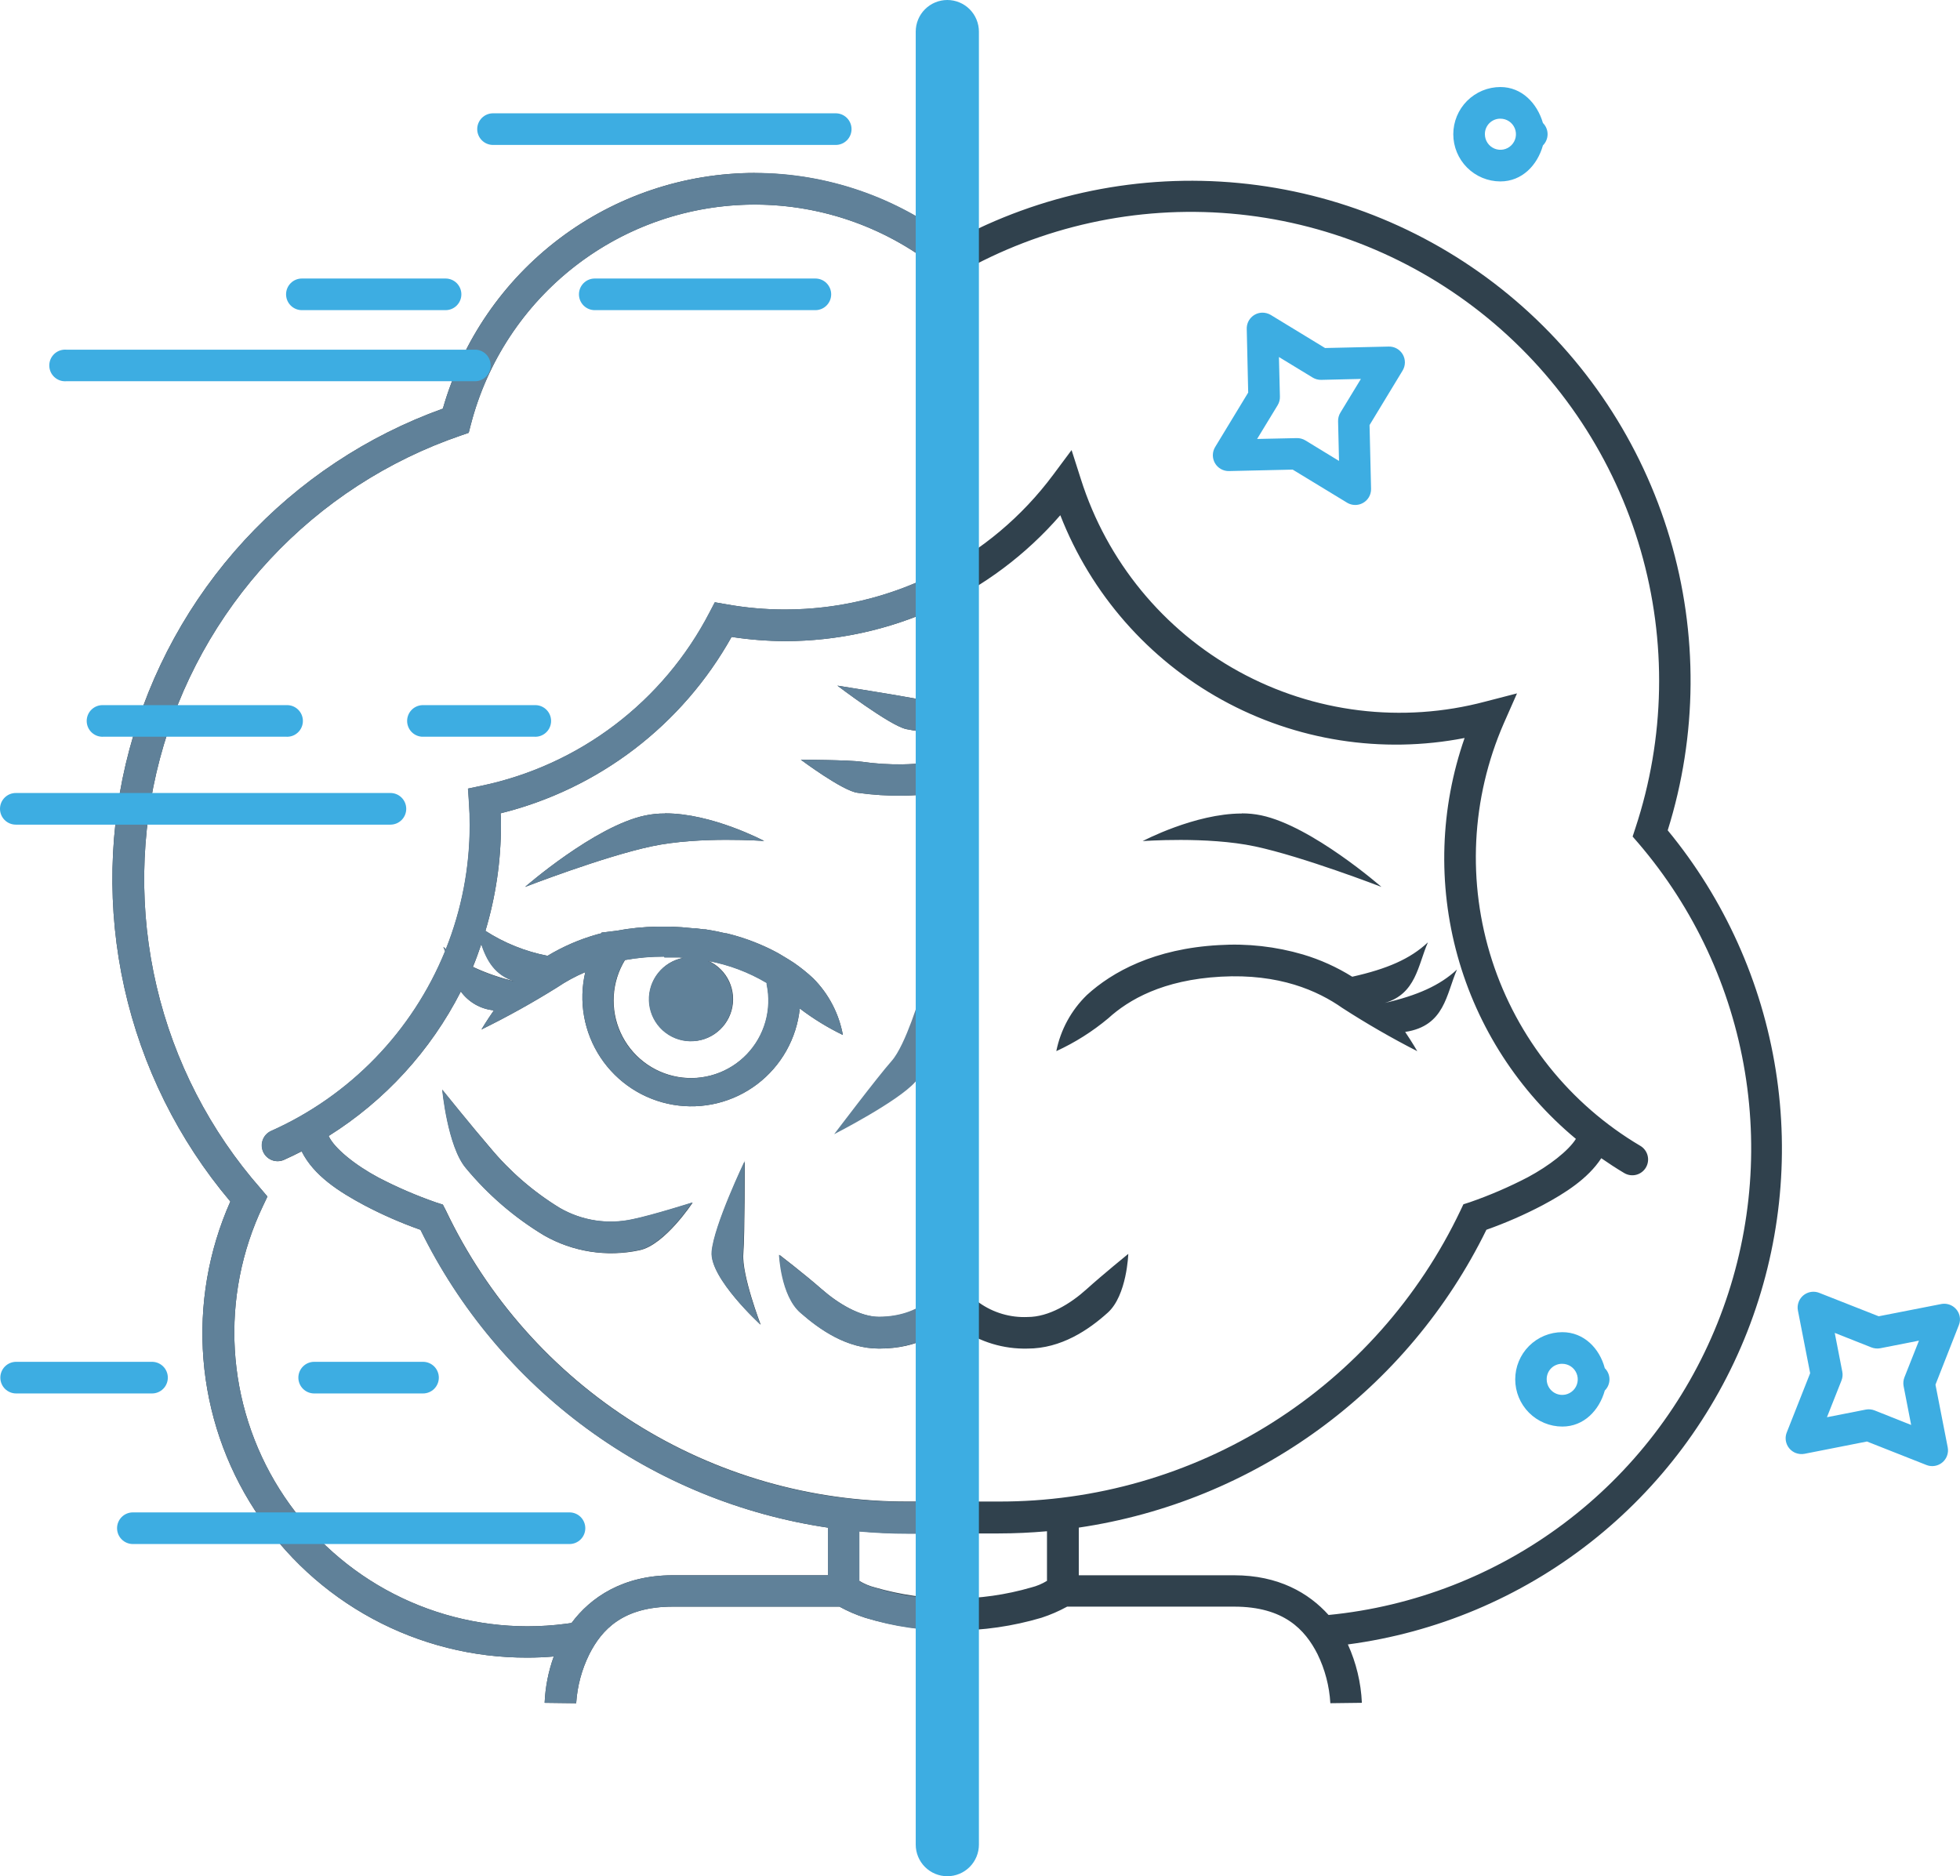 <svg width="164" height="157" viewBox="0 0 164 157" fill="none" xmlns="http://www.w3.org/2000/svg">
<path d="M63.154 14.472C57.256 14.478 51.52 16.405 46.812 19.963C42.104 23.521 38.679 28.516 37.055 34.194C30.71 36.473 25.01 40.258 20.443 45.223C15.876 50.189 12.578 56.188 10.83 62.708C9.083 69.228 8.938 76.075 10.409 82.663C11.879 89.252 14.921 95.385 19.274 100.54C17.436 104.679 16.662 109.212 17.022 113.727C17.382 118.242 18.865 122.596 21.335 126.39C23.806 130.184 27.185 133.299 31.165 135.45C35.146 137.601 39.6 138.72 44.123 138.706C44.87 138.706 45.611 138.673 46.336 138.612C45.886 139.858 45.628 141.165 45.572 142.489L48.211 142.522C48.302 141.09 48.678 139.691 49.317 138.407C50.351 136.374 52.115 134.441 56.291 134.441H70.239C70.927 134.819 71.649 135.131 72.396 135.372C77.208 136.797 82.329 136.797 87.141 135.372C87.885 135.13 88.606 134.818 89.292 134.441H103.262C107.438 134.441 109.202 136.374 110.237 138.407C110.866 139.693 111.232 141.092 111.315 142.522L113.953 142.489C113.878 140.8 113.48 139.142 112.781 137.604C120.176 136.626 127.175 133.683 133.052 129.082C138.928 124.48 143.468 118.387 146.199 111.436C148.93 104.484 149.753 96.927 148.582 89.549C147.412 82.172 144.291 75.242 139.543 69.48C142.032 61.532 142.095 53.02 139.724 45.036C137.352 37.051 132.655 29.958 126.233 24.663C119.812 19.369 111.958 16.114 103.678 15.317C95.398 14.519 87.069 16.215 79.757 20.187C75.008 16.502 69.174 14.496 63.165 14.483L63.154 14.472ZM63.154 17.119C68.864 17.12 74.395 19.114 78.795 22.757L79.497 23.311L80.288 22.857C87.172 18.937 95.082 17.198 102.973 17.87C110.864 18.543 118.366 21.595 124.49 26.623C130.614 31.652 135.072 38.421 137.277 46.038C139.481 53.656 139.329 61.763 136.839 69.292L136.607 70.001L137.088 70.555C141.755 76.004 144.84 82.63 146.006 89.714C147.173 96.797 146.376 104.065 143.702 110.726C141.029 117.387 136.581 123.186 130.844 127.49C125.107 131.795 118.3 134.441 111.166 135.139C109.507 133.295 106.974 131.816 103.257 131.816H90.266V127.828C97.543 126.755 104.45 123.926 110.392 119.584C116.334 115.242 121.132 109.518 124.373 102.905C125.991 102.332 127.566 101.644 129.085 100.845C130.949 99.848 132.873 98.629 133.985 96.918C134.605 97.35 135.241 97.765 135.893 98.153C136.043 98.244 136.208 98.304 136.381 98.331C136.554 98.357 136.73 98.349 136.9 98.307C137.07 98.264 137.229 98.189 137.369 98.084C137.51 97.98 137.628 97.848 137.717 97.698C137.806 97.547 137.865 97.381 137.889 97.207C137.914 97.034 137.903 96.858 137.859 96.688C137.815 96.519 137.738 96.36 137.632 96.221C137.526 96.081 137.394 95.964 137.243 95.877C131.359 92.397 126.949 86.881 124.846 80.37C122.744 73.858 123.093 66.801 125.827 60.53L126.934 58.021L124.279 58.708C117.332 60.553 109.942 59.649 103.642 56.184C97.342 52.72 92.615 46.959 90.442 40.098L89.663 37.661L88.125 39.727C85.523 43.227 82.14 46.069 78.246 48.027C74.352 49.985 70.055 51.004 65.698 51.004C64.048 51.005 62.401 50.858 60.776 50.566L59.819 50.4L59.371 51.258C57.461 54.942 54.756 58.154 51.453 60.662C48.15 63.17 44.332 64.91 40.274 65.758L39.168 65.991L39.245 67.143C39.29 67.774 39.312 68.4 39.312 69.031C39.314 72.593 38.636 76.121 37.315 79.427L37.105 79.233L37.249 79.599C34.509 86.315 29.281 91.709 22.659 94.653C22.35 94.802 22.112 95.066 21.993 95.388C21.875 95.71 21.886 96.065 22.025 96.379C22.163 96.693 22.418 96.941 22.736 97.071C23.053 97.2 23.408 97.201 23.726 97.073C24.241 96.846 24.744 96.597 25.247 96.342C26.265 98.391 28.411 99.743 30.479 100.85C31.998 101.651 33.573 102.34 35.191 102.911C38.431 109.523 43.229 115.246 49.17 119.588C55.111 123.93 62.017 126.76 69.293 127.834V131.816H56.274C52.115 131.816 49.405 133.677 47.823 135.809L47.348 135.876C46.279 136.016 45.202 136.086 44.123 136.086C39.98 136.081 35.905 135.026 32.278 133.019C28.652 131.012 25.591 128.118 23.383 124.607C21.174 121.096 19.89 117.082 19.648 112.94C19.406 108.798 20.216 104.661 22.001 100.917L22.377 100.125L21.824 99.471C17.572 94.63 14.576 88.815 13.103 82.539C11.63 76.263 11.724 69.719 13.377 63.489C15.03 57.258 18.191 51.531 22.58 46.814C26.97 42.098 32.452 38.538 38.543 36.449L39.218 36.216L39.395 35.529C40.759 30.258 43.832 25.59 48.133 22.258C52.433 18.925 57.717 17.118 63.154 17.119ZM88.722 43.117C91.291 49.697 96.083 55.166 102.264 58.572C108.445 61.977 115.623 63.103 122.548 61.754C120.499 67.629 120.293 73.992 121.958 79.988C123.623 85.984 127.078 91.327 131.861 95.301C131.236 96.298 129.61 97.56 127.841 98.507C126.28 99.32 124.663 100.018 123.001 100.595L122.448 100.773L122.21 101.277C118.733 108.589 113.252 114.762 106.407 119.077C99.562 123.391 91.634 125.669 83.546 125.646H75.969C67.881 125.669 59.953 123.391 53.107 119.077C46.262 114.762 40.782 108.589 37.304 101.277L37.055 100.8L36.502 100.623C34.84 100.046 33.223 99.348 31.663 98.535C29.733 97.505 27.968 96.093 27.498 95.057C32.209 92.102 36.032 87.924 38.559 82.966C38.882 83.411 39.296 83.781 39.773 84.053C40.249 84.326 40.779 84.493 41.325 84.545C40.689 85.459 40.285 86.145 40.285 86.145C42.448 85.082 44.556 83.91 46.601 82.634C47.349 82.129 48.144 81.697 48.974 81.344C48.687 82.559 48.653 83.82 48.872 85.049C49.092 86.278 49.56 87.448 50.249 88.489C50.938 89.529 51.833 90.417 52.878 91.098C53.923 91.778 55.097 92.237 56.326 92.446C57.555 92.654 58.814 92.609 60.025 92.311C61.235 92.013 62.372 91.47 63.365 90.715C64.358 89.96 65.186 89.009 65.797 87.921C66.409 86.833 66.791 85.632 66.921 84.39C68.046 85.246 69.254 85.988 70.527 86.605C70.197 84.809 69.331 83.156 68.043 81.864C67.536 81.391 66.994 80.956 66.423 80.563L66.014 80.302C65.968 80.27 65.92 80.24 65.87 80.214C65.715 80.114 65.549 80.014 65.383 79.92L65.101 79.754C64.88 79.632 64.648 79.516 64.415 79.4C63.256 78.836 62.04 78.4 60.787 78.098H60.715C60.181 77.969 59.617 77.858 59.023 77.766H58.89L58.149 77.672H57.956C57.657 77.638 57.353 77.611 57.043 77.588L56.114 77.539H55.915C55.671 77.539 55.428 77.539 55.19 77.539H55.008C53.85 77.558 52.695 77.675 51.556 77.888L50.329 78.037V78.093L49.964 78.187C48.507 78.596 47.112 79.2 45.816 79.981C43.966 79.622 42.202 78.914 40.617 77.893C41.481 75.019 41.919 72.033 41.917 69.031C41.917 68.705 41.917 68.383 41.883 68.057C45.943 67.052 49.752 65.224 53.077 62.685C56.402 60.146 59.171 56.95 61.213 53.297C62.692 53.523 64.186 53.641 65.682 53.651C70.047 53.645 74.361 52.703 78.332 50.888C82.304 49.073 85.841 46.427 88.706 43.128L88.722 43.117ZM70.068 57.373C70.068 57.373 74.492 60.74 75.836 61.012C77.134 61.265 78.452 61.404 79.774 61.427V58.785C78.624 58.759 77.479 58.635 76.35 58.414C75.161 58.182 70.068 57.373 70.068 57.373ZM79.774 63.465L79.066 63.587C77.909 63.816 76.733 63.94 75.554 63.958C74.407 63.978 73.26 63.906 72.125 63.742C71.019 63.587 67.009 63.571 67.009 63.571C67.009 63.571 70.51 66.19 71.76 66.34C73.031 66.517 74.315 66.597 75.598 66.578C76.934 66.556 78.264 66.415 79.575 66.157C79.642 66.14 79.709 66.12 79.774 66.096V63.465ZM55.638 68.073C55.081 68.068 54.524 68.124 53.979 68.24C49.776 69.12 43.935 74.216 43.935 74.216C43.935 74.216 50.511 71.668 54.538 70.815C58.564 69.962 63.94 70.372 63.94 70.372C63.94 70.372 59.57 68.046 55.638 68.062V68.073ZM103.904 68.073C99.972 68.073 95.608 70.383 95.608 70.383C95.608 70.383 100.995 69.973 105.01 70.826C109.025 71.679 115.59 74.216 115.59 74.216C115.59 74.216 109.766 69.12 105.536 68.228C104.999 68.115 104.452 68.06 103.904 68.062V68.073ZM119.462 78.868C117.991 80.247 116.044 81.083 113.146 81.731C111.862 80.928 110.476 80.302 109.025 79.87C106.749 79.203 104.374 78.937 102.007 79.084C96.582 79.377 93.053 81.332 90.946 83.26C89.637 84.529 88.744 86.167 88.385 87.957C89.947 87.24 91.407 86.318 92.727 85.215C94.43 83.664 97.289 81.992 102.162 81.726C107.034 81.46 110.253 82.894 112.327 84.351C114.352 85.659 116.442 86.864 118.588 87.962C118.588 87.962 118.195 87.27 117.576 86.35C120.894 85.852 121.005 83.204 121.912 81.128C120.49 82.457 118.593 83.299 115.872 83.924C118.488 83.166 118.638 80.779 119.473 78.868H119.462ZM40.291 79.028C40.755 80.363 41.397 81.593 43.106 82.124C41.888 81.844 40.703 81.436 39.572 80.906C39.821 80.308 40.047 79.665 40.263 79.028H40.291ZM55.611 80.109H56.202H56.412H56.855L57.303 80.153H57.165C56.342 80.311 55.603 80.759 55.081 81.415C54.56 82.072 54.289 82.893 54.319 83.731C54.349 84.569 54.676 85.37 55.243 85.987C55.81 86.604 56.579 86.999 57.411 87.098C58.243 87.198 59.083 86.997 59.779 86.531C60.476 86.065 60.983 85.365 61.21 84.558C61.436 83.75 61.367 82.888 61.015 82.127C60.663 81.366 60.05 80.756 59.288 80.408C61.01 80.728 62.661 81.351 64.166 82.246C64.166 82.285 64.166 82.324 64.166 82.363C64.387 83.4 64.351 84.475 64.061 85.495C63.771 86.514 63.236 87.448 62.503 88.212C61.77 88.977 60.861 89.551 59.855 89.882C58.85 90.214 57.778 90.294 56.734 90.115C55.691 89.937 54.707 89.505 53.868 88.857C53.03 88.21 52.363 87.366 51.925 86.401C51.487 85.435 51.292 84.377 51.357 83.319C51.422 82.261 51.745 81.234 52.298 80.33C53.382 80.135 54.481 80.038 55.583 80.042L55.611 80.109ZM37.022 91.186C37.022 91.186 37.465 95.954 39.002 97.76C40.845 99.986 43.049 101.884 45.523 103.376C47.938 104.758 50.777 105.201 53.498 104.622C55.627 104.19 57.961 100.629 57.961 100.629C57.961 100.629 54.643 101.687 52.983 102.024C50.896 102.49 48.71 102.156 46.855 101.088C44.647 99.739 42.675 98.034 41.021 96.043C39.572 94.37 36.994 91.169 36.994 91.169L37.022 91.186ZM62.33 97.167C62.33 97.167 59.747 102.556 59.565 104.76C59.382 106.965 63.652 110.853 63.652 110.853C63.652 110.853 62.065 106.715 62.197 104.932C62.33 103.149 62.314 97.139 62.314 97.139L62.33 97.167ZM94.408 104.921C94.408 104.921 92.273 106.655 90.924 107.873C89.574 109.092 87.766 110.205 85.979 110.205C84.537 110.268 83.115 109.849 81.936 109.014C81.532 108.75 81.189 108.403 80.93 107.995L79.885 106.117L78.679 107.895C78.679 107.895 77.224 110.205 73.569 110.205C71.998 110.205 70.145 109.097 68.74 107.862C67.335 106.627 65.223 105.004 65.223 105.004C65.223 105.004 65.361 108.416 66.998 109.85C68.635 111.285 70.87 112.847 73.569 112.847C76.887 112.847 78.673 111.484 79.724 110.46C79.995 110.759 79.929 110.825 80.36 111.146C82.002 112.302 83.972 112.898 85.979 112.847C88.789 112.847 91.09 111.285 92.693 109.839C94.297 108.394 94.408 104.921 94.408 104.921ZM71.898 128.133C73.237 128.249 74.586 128.316 75.952 128.316H83.557C84.923 128.316 86.272 128.249 87.605 128.133V132.281C87.199 132.532 86.757 132.719 86.294 132.835C82.022 134.076 77.487 134.076 73.215 132.835C72.75 132.718 72.306 132.532 71.898 132.281V128.133Z" fill="#30414D"/>
<path d="M63.154 14.472C57.256 14.478 51.52 16.406 46.812 19.964C42.104 23.522 38.679 28.517 37.055 34.195C30.71 36.474 25.01 40.258 20.443 45.224C15.876 50.189 12.578 56.189 10.83 62.709C9.083 69.229 8.938 76.076 10.409 82.664C11.879 89.252 14.921 95.386 19.274 100.541C17.436 104.679 16.662 109.213 17.022 113.728C17.382 118.243 18.865 122.596 21.335 126.39C23.806 130.185 27.185 133.299 31.165 135.45C35.146 137.602 39.6 138.721 44.123 138.707C44.87 138.707 45.611 138.673 46.336 138.612C45.886 139.858 45.628 141.166 45.572 142.489L48.211 142.523C48.302 141.091 48.678 139.692 49.317 138.407C50.351 136.375 52.115 134.442 56.291 134.442H70.239C70.927 134.82 71.649 135.131 72.396 135.372C74.779 136.12 77.266 136.481 79.763 136.441V133.794C77.548 133.834 75.341 133.52 73.226 132.863C72.761 132.747 72.317 132.56 71.909 132.31V128.161C73.248 128.278 74.597 128.344 75.963 128.344H79.768V125.669H75.963C67.875 125.692 59.947 123.414 53.102 119.099C46.257 114.785 40.776 108.612 37.298 101.299L37.055 100.801L36.502 100.624C34.84 100.047 33.223 99.349 31.663 98.536C29.733 97.506 27.968 96.093 27.498 95.058C32.209 92.103 36.032 87.924 38.559 82.967C38.882 83.411 39.296 83.782 39.773 84.054C40.249 84.326 40.779 84.494 41.325 84.546C40.689 85.459 40.285 86.146 40.285 86.146C42.448 85.082 44.556 83.91 46.601 82.635C47.349 82.129 48.144 81.697 48.974 81.344C48.687 82.559 48.653 83.82 48.872 85.049C49.092 86.278 49.56 87.449 50.249 88.49C50.938 89.53 51.833 90.418 52.878 91.098C53.923 91.779 55.097 92.238 56.326 92.446C57.555 92.655 58.814 92.609 60.025 92.311C61.235 92.014 62.372 91.471 63.365 90.716C64.358 89.961 65.186 89.01 65.797 87.922C66.409 86.834 66.791 85.632 66.921 84.39C68.046 85.247 69.254 85.989 70.527 86.606C70.197 84.81 69.331 83.157 68.043 81.865C67.536 81.392 66.994 80.957 66.423 80.563L66.014 80.303C65.968 80.27 65.92 80.241 65.87 80.214C65.715 80.115 65.549 80.015 65.383 79.921L65.101 79.755C64.88 79.633 64.648 79.516 64.415 79.4C63.256 78.837 62.04 78.401 60.787 78.099H60.715C60.181 77.969 59.617 77.859 59.023 77.766H58.89L58.149 77.672H57.956C57.657 77.639 57.353 77.611 57.043 77.589L56.114 77.539H55.915C55.671 77.539 55.428 77.539 55.19 77.539H55.008C53.85 77.559 52.695 77.675 51.556 77.888L50.329 78.038V78.093L49.964 78.187C48.507 78.597 47.112 79.2 45.816 79.982C43.966 79.623 42.202 78.914 40.617 77.894C41.481 75.02 41.919 72.034 41.917 69.032C41.917 68.705 41.917 68.384 41.883 68.057C45.943 67.053 49.752 65.224 53.077 62.685C56.402 60.147 59.171 56.951 61.213 53.297C62.692 53.523 64.186 53.642 65.682 53.652C70.584 53.649 75.413 52.459 79.757 50.185V47.194C75.484 49.685 70.627 50.998 65.682 50.999C64.031 51 62.384 50.854 60.76 50.561L59.803 50.395L59.355 51.254C57.444 54.937 54.74 58.149 51.437 60.657C48.134 63.165 44.315 64.906 40.257 65.753L39.151 65.986L39.229 67.138C39.273 67.769 39.295 68.395 39.295 69.027C39.298 72.588 38.62 76.116 37.298 79.422L37.088 79.228L37.232 79.594C34.492 86.31 29.264 91.704 22.642 94.648C22.334 94.797 22.095 95.061 21.977 95.383C21.858 95.705 21.87 96.06 22.008 96.374C22.147 96.688 22.401 96.936 22.719 97.066C23.036 97.195 23.392 97.196 23.71 97.068C24.224 96.841 24.727 96.592 25.231 96.337C26.248 98.386 28.394 99.738 30.463 100.845C31.981 101.646 33.556 102.335 35.175 102.906C38.415 109.518 43.212 115.241 49.153 119.583C55.094 123.925 62 126.755 69.277 127.829V131.817H56.274C52.115 131.817 49.405 133.678 47.823 135.81L47.348 135.876C46.279 136.017 45.202 136.087 44.123 136.087C39.98 136.082 35.905 135.027 32.278 133.02C28.652 131.013 25.591 128.119 23.383 124.608C21.174 121.097 19.89 117.083 19.648 112.941C19.406 108.798 20.216 104.662 22.001 100.917L22.377 100.125L21.824 99.472C17.572 94.631 14.576 88.815 13.103 82.539C11.63 76.263 11.724 69.72 13.377 63.489C15.03 57.258 18.191 51.531 22.58 46.815C26.97 42.099 32.452 38.538 38.543 36.449L39.218 36.217L39.395 35.53C40.431 31.527 42.459 27.852 45.291 24.843C48.123 21.834 51.666 19.589 55.595 18.315C59.523 17.042 63.708 16.782 67.763 17.558C71.819 18.335 75.613 20.123 78.795 22.758L79.497 23.312L79.774 23.157V20.172C75.025 16.486 69.19 14.48 63.182 14.467L63.154 14.472ZM70.068 57.374C70.068 57.374 74.492 60.741 75.836 61.012C77.134 61.266 78.452 61.405 79.774 61.428V58.786C78.624 58.76 77.479 58.635 76.35 58.415C75.161 58.182 70.068 57.374 70.068 57.374ZM79.774 63.466L79.066 63.588C77.909 63.816 76.733 63.941 75.554 63.959C74.407 63.979 73.26 63.907 72.125 63.743C71.019 63.588 67.009 63.571 67.009 63.571C67.009 63.571 70.51 66.191 71.76 66.34C73.031 66.518 74.315 66.598 75.598 66.579C76.934 66.557 78.264 66.416 79.575 66.158C79.642 66.141 79.709 66.121 79.774 66.097V63.466ZM55.638 68.074C55.081 68.069 54.524 68.124 53.979 68.24C49.776 69.121 43.935 74.216 43.935 74.216C43.935 74.216 50.511 71.668 54.538 70.816C58.564 69.963 63.94 70.373 63.94 70.373C63.94 70.373 59.57 68.046 55.638 68.063V68.074ZM40.263 79.04C40.727 80.37 41.369 81.605 43.078 82.136C41.861 81.856 40.676 81.448 39.544 80.918C39.821 80.308 40.047 79.666 40.263 79.029V79.04ZM55.583 80.12H56.175H56.385H56.827L57.275 80.165H57.137C56.314 80.323 55.576 80.771 55.054 81.427C54.532 82.083 54.261 82.905 54.291 83.743C54.321 84.581 54.649 85.381 55.216 85.999C55.783 86.616 56.551 87.01 57.383 87.11C58.215 87.21 59.055 87.009 59.751 86.543C60.448 86.077 60.955 85.377 61.182 84.57C61.409 83.762 61.34 82.9 60.987 82.139C60.635 81.378 60.023 80.768 59.261 80.419C60.982 80.74 62.633 81.362 64.139 82.258C64.139 82.297 64.139 82.336 64.139 82.374C64.36 83.411 64.324 84.487 64.034 85.506C63.744 86.526 63.209 87.459 62.475 88.224C61.742 88.989 60.833 89.562 59.828 89.894C58.822 90.226 57.751 90.306 56.707 90.127C55.663 89.948 54.679 89.516 53.841 88.869C53.002 88.221 52.335 87.378 51.898 86.412C51.46 85.447 51.265 84.389 51.33 83.331C51.395 82.272 51.718 81.246 52.27 80.342C53.354 80.146 54.454 80.05 55.555 80.054L55.583 80.12ZM77.031 83.189C77.031 83.189 75.792 87.442 74.603 88.782C73.414 90.123 69.797 94.908 69.797 94.908C69.797 94.908 75.112 92.194 76.583 90.538C78.054 88.882 77.031 83.177 77.031 83.177V83.189ZM36.994 91.169C36.994 91.169 37.437 95.938 38.974 97.744C40.817 99.97 43.021 101.868 45.495 103.36C47.91 104.742 50.749 105.185 53.47 104.606C55.599 104.174 57.933 100.613 57.933 100.613C57.933 100.613 54.615 101.665 52.956 102.008C50.868 102.474 48.682 102.14 46.828 101.072C44.619 99.723 42.648 98.019 40.993 96.027C39.572 94.371 36.994 91.169 36.994 91.169ZM62.303 97.151C62.303 97.151 59.72 102.54 59.537 104.744C59.355 106.949 63.624 110.837 63.624 110.837C63.624 110.837 62.037 106.7 62.17 104.916C62.303 103.133 62.286 97.123 62.286 97.123L62.303 97.151ZM65.178 104.999C65.178 104.999 65.317 108.411 66.954 109.845C68.591 111.28 70.825 112.842 73.524 112.842C76.843 112.842 78.629 111.479 79.68 110.455L79.774 110.571V106.207L78.635 107.868C78.635 107.868 77.18 110.178 73.524 110.178C71.954 110.178 70.101 109.07 68.696 107.835C67.291 106.6 65.178 104.999 65.178 104.999Z" fill="#608199"/>
<path d="M79.265 0C78.565 -1.53441e-06 77.894 0.278 77.398 0.773C76.902 1.269 76.623 1.941 76.622 2.642V154.353C76.622 155.055 76.9 155.728 77.396 156.225C77.892 156.721 78.564 157 79.265 157C79.966 157 80.639 156.721 81.135 156.225C81.63 155.728 81.909 155.055 81.909 154.353V2.642C81.907 1.941 81.628 1.269 81.133 0.773C80.637 0.278 79.965 -1.53441e-06 79.265 0V0Z" fill="#3DADE2"/>
<path d="M41.253 9.481C40.902 9.481 40.566 9.621 40.318 9.869C40.07 10.117 39.931 10.454 39.931 10.805C39.931 11.156 40.07 11.493 40.318 11.741C40.566 11.989 40.902 12.129 41.253 12.129H69.929C70.28 12.129 70.616 11.989 70.864 11.741C71.112 11.493 71.251 11.156 71.251 10.805C71.251 10.454 71.112 10.117 70.864 9.869C70.616 9.621 70.28 9.481 69.929 9.481H41.253Z" fill="#3DADE2"/>
<path d="M25.258 23.306C24.908 23.306 24.572 23.445 24.324 23.693C24.076 23.942 23.936 24.278 23.936 24.629C23.936 24.98 24.076 25.317 24.324 25.565C24.572 25.814 24.908 25.953 25.258 25.953H37.282C37.633 25.953 37.969 25.814 38.217 25.565C38.465 25.317 38.604 24.98 38.604 24.629C38.604 24.278 38.465 23.942 38.217 23.693C37.969 23.445 37.633 23.306 37.282 23.306H25.258ZM49.765 23.306C49.414 23.306 49.078 23.445 48.83 23.693C48.582 23.942 48.443 24.278 48.443 24.629C48.443 24.98 48.582 25.317 48.83 25.565C49.078 25.814 49.414 25.953 49.765 25.953H68.226C68.576 25.953 68.913 25.814 69.16 25.565C69.408 25.317 69.548 24.98 69.548 24.629C69.548 24.278 69.408 23.942 69.16 23.693C68.913 23.445 68.576 23.306 68.226 23.306H49.765Z" fill="#3DADE2"/>
<path d="M5.531 29.26C5.35 29.248 5.17 29.273 4.999 29.334C4.829 29.396 4.673 29.491 4.541 29.615C4.41 29.739 4.304 29.888 4.232 30.054C4.161 30.22 4.124 30.399 4.124 30.581C4.124 30.762 4.161 30.941 4.232 31.107C4.304 31.273 4.41 31.422 4.541 31.546C4.673 31.67 4.829 31.765 4.999 31.827C5.17 31.888 5.35 31.913 5.531 31.901H39.821C40.156 31.88 40.47 31.731 40.7 31.486C40.929 31.24 41.057 30.917 41.057 30.581C41.057 30.244 40.929 29.921 40.7 29.675C40.47 29.43 40.156 29.281 39.821 29.26H5.531Z" fill="#3DADE2"/>
<path d="M8.661 59.007C8.481 58.995 8.3 59.02 8.13 59.081C7.96 59.143 7.804 59.238 7.672 59.362C7.54 59.486 7.435 59.635 7.363 59.801C7.291 59.968 7.254 60.147 7.254 60.328C7.254 60.509 7.291 60.688 7.363 60.854C7.435 61.02 7.54 61.17 7.672 61.293C7.804 61.417 7.96 61.513 8.13 61.574C8.3 61.635 8.481 61.66 8.661 61.648H23.937C24.117 61.66 24.298 61.635 24.468 61.574C24.639 61.513 24.794 61.417 24.926 61.293C25.058 61.17 25.163 61.02 25.235 60.854C25.307 60.688 25.344 60.509 25.344 60.328C25.344 60.147 25.307 59.968 25.235 59.801C25.163 59.635 25.058 59.486 24.926 59.362C24.794 59.238 24.639 59.143 24.468 59.081C24.298 59.02 24.117 58.995 23.937 59.007H8.661ZM35.302 59.007C34.967 59.028 34.653 59.177 34.423 59.422C34.194 59.668 34.066 59.991 34.066 60.328C34.066 60.664 34.194 60.987 34.423 61.233C34.653 61.478 34.967 61.627 35.302 61.648H44.704C44.885 61.66 45.066 61.635 45.236 61.574C45.406 61.513 45.562 61.417 45.694 61.293C45.826 61.17 45.931 61.02 46.003 60.854C46.075 60.688 46.112 60.509 46.112 60.328C46.112 60.147 46.075 59.968 46.003 59.801C45.931 59.635 45.826 59.486 45.694 59.362C45.562 59.238 45.406 59.143 45.236 59.081C45.066 59.02 44.885 58.995 44.704 59.007H35.302Z" fill="#3DADE2"/>
<path d="M1.322 66.357C0.971 66.357 0.635 66.497 0.387 66.745C0.139 66.993 0 67.33 0 67.681C0 68.032 0.139 68.369 0.387 68.617C0.635 68.865 0.971 69.005 1.322 69.005H32.669C33.02 69.005 33.356 68.865 33.604 68.617C33.852 68.369 33.991 68.032 33.991 67.681C33.991 67.33 33.852 66.993 33.604 66.745C33.356 66.497 33.02 66.357 32.669 66.357H1.322Z" fill="#3DADE2"/>
<path d="M1.35 113.955C0.999 113.955 0.663 114.095 0.415 114.343C0.167 114.591 0.028 114.928 0.028 115.279C0.028 115.63 0.167 115.967 0.415 116.215C0.663 116.463 0.999 116.602 1.35 116.602H12.721C13.071 116.602 13.407 116.463 13.655 116.215C13.903 115.967 14.043 115.63 14.043 115.279C14.043 114.928 13.903 114.591 13.655 114.343C13.407 114.095 13.071 113.955 12.721 113.955H1.35ZM26.287 113.955C25.937 113.955 25.601 114.095 25.353 114.343C25.105 114.591 24.965 114.928 24.965 115.279C24.965 115.63 25.105 115.967 25.353 116.215C25.601 116.463 25.937 116.602 26.287 116.602H35.396C35.747 116.602 36.083 116.463 36.331 116.215C36.579 115.967 36.718 115.63 36.718 115.279C36.718 114.928 36.579 114.591 36.331 114.343C36.083 114.095 35.747 113.955 35.396 113.955H26.287Z" fill="#3DADE2"/>
<path d="M11.117 126.555C10.766 126.555 10.43 126.694 10.182 126.942C9.934 127.191 9.795 127.527 9.795 127.878C9.795 128.229 9.934 128.566 10.182 128.814C10.43 129.063 10.766 129.202 11.117 129.202H47.652C48.003 129.202 48.339 129.063 48.587 128.814C48.835 128.566 48.974 128.229 48.974 127.878C48.974 127.527 48.835 127.191 48.587 126.942C48.339 126.694 48.003 126.555 47.652 126.555H11.117Z" fill="#3DADE2"/>
<path d="M105.58 26.164C105.235 26.18 104.91 26.33 104.675 26.583C104.439 26.835 104.312 27.17 104.319 27.515L104.441 32.849L101.675 37.407C101.552 37.61 101.486 37.843 101.483 38.08C101.481 38.318 101.542 38.552 101.661 38.757C101.78 38.963 101.952 39.133 102.159 39.249C102.365 39.365 102.6 39.423 102.837 39.418L108.163 39.296L112.715 42.065C113.014 42.245 113.373 42.3 113.713 42.217C114.052 42.134 114.345 41.92 114.529 41.622C114.661 41.406 114.728 41.156 114.722 40.902L114.595 35.569L117.36 31.01C117.483 30.807 117.55 30.575 117.552 30.337C117.555 30.1 117.494 29.866 117.375 29.66C117.256 29.455 117.084 29.285 116.877 29.169C116.67 29.052 116.436 28.994 116.199 29L110.873 29.122L106.327 26.352C106.101 26.219 105.842 26.154 105.58 26.164ZM107.013 29.875L109.833 31.592C110.049 31.724 110.299 31.792 110.552 31.786L113.871 31.708L112.156 34.527C112.024 34.744 111.956 34.994 111.962 35.247L112.04 38.57L109.219 36.848C109.004 36.72 108.756 36.655 108.506 36.66L105.187 36.732L106.902 33.913C107.034 33.696 107.102 33.446 107.095 33.193L107.013 29.875Z" fill="#3DADE2"/>
<path d="M125.545 7.283C124.5 7.283 123.497 7.699 122.757 8.44C122.018 9.18 121.602 10.185 121.602 11.232C121.602 12.28 122.018 13.284 122.757 14.024C123.497 14.765 124.5 15.181 125.545 15.181C127.348 15.181 128.637 13.83 129.102 12.168C129.225 12.045 129.323 11.899 129.39 11.738C129.457 11.577 129.492 11.404 129.492 11.229C129.492 11.055 129.457 10.882 129.39 10.721C129.323 10.56 129.225 10.414 129.102 10.291C128.62 8.635 127.332 7.283 125.545 7.283ZM125.545 9.931C125.802 9.931 126.054 10.007 126.267 10.15C126.481 10.293 126.648 10.496 126.746 10.734C126.845 10.972 126.87 11.234 126.82 11.486C126.77 11.739 126.646 11.97 126.464 12.152C126.283 12.335 126.051 12.459 125.799 12.509C125.547 12.559 125.286 12.533 125.048 12.435C124.811 12.336 124.608 12.169 124.465 11.955C124.322 11.741 124.246 11.49 124.246 11.232C124.243 11.061 124.276 10.89 124.34 10.731C124.405 10.572 124.5 10.428 124.621 10.307C124.743 10.185 124.887 10.09 125.045 10.025C125.204 9.961 125.374 9.928 125.545 9.931Z" fill="#3DADE2"/>
<path d="M130.728 111.474C129.682 111.474 128.679 111.89 127.939 112.63C127.2 113.371 126.784 114.375 126.784 115.423C126.784 116.47 127.2 117.474 127.939 118.215C128.679 118.955 129.682 119.372 130.728 119.372C132.525 119.372 133.814 118.02 134.278 116.359C134.402 116.236 134.501 116.091 134.568 115.93C134.635 115.769 134.67 115.597 134.67 115.423C134.67 115.248 134.635 115.076 134.568 114.915C134.501 114.754 134.402 114.609 134.278 114.487C133.841 112.825 132.525 111.474 130.728 111.474ZM130.728 114.121C130.984 114.123 131.234 114.201 131.447 114.346C131.659 114.49 131.824 114.694 131.92 114.932C132.017 115.17 132.041 115.431 131.99 115.683C131.938 115.935 131.814 116.166 131.632 116.347C131.449 116.528 131.218 116.651 130.966 116.7C130.714 116.749 130.453 116.723 130.217 116.624C129.98 116.525 129.777 116.358 129.635 116.145C129.493 115.931 129.417 115.68 129.417 115.423C129.414 115.25 129.446 115.078 129.511 114.918C129.575 114.758 129.672 114.613 129.795 114.491C129.917 114.37 130.063 114.274 130.223 114.211C130.384 114.147 130.555 114.117 130.728 114.121Z" fill="#3DADE2"/>
<path d="M163.972 110.139C163.899 109.801 163.697 109.505 163.408 109.314C163.12 109.124 162.769 109.054 162.429 109.12L157.197 110.144L152.22 108.184C152.058 108.12 151.886 108.089 151.712 108.092C151.538 108.095 151.367 108.132 151.208 108.202C151.049 108.271 150.905 108.371 150.784 108.497C150.664 108.622 150.569 108.77 150.505 108.931C150.412 109.165 150.388 109.421 150.439 109.668L151.462 114.908L149.504 119.865C149.375 120.191 149.381 120.555 149.52 120.877C149.659 121.198 149.92 121.452 150.245 121.581C150.481 121.674 150.738 121.699 150.986 121.653L156.213 120.623L161.191 122.589C161.352 122.653 161.525 122.684 161.698 122.681C161.872 122.678 162.043 122.641 162.202 122.571C162.362 122.502 162.506 122.402 162.626 122.277C162.747 122.151 162.841 122.004 162.905 121.842C162.999 121.608 163.022 121.352 162.971 121.105L161.948 115.866L163.906 110.881C164.001 110.646 164.024 110.387 163.972 110.139ZM160.566 112.183L159.349 115.256C159.258 115.491 159.235 115.746 159.282 115.993L159.913 119.239L156.849 118.02C156.613 117.929 156.356 117.906 156.108 117.954L152.867 118.591L154.084 115.517C154.177 115.281 154.201 115.023 154.15 114.775L153.519 111.535L156.583 112.748C156.819 112.84 157.076 112.865 157.325 112.82L160.566 112.183Z" fill="#3DADE2"/>
</svg>
